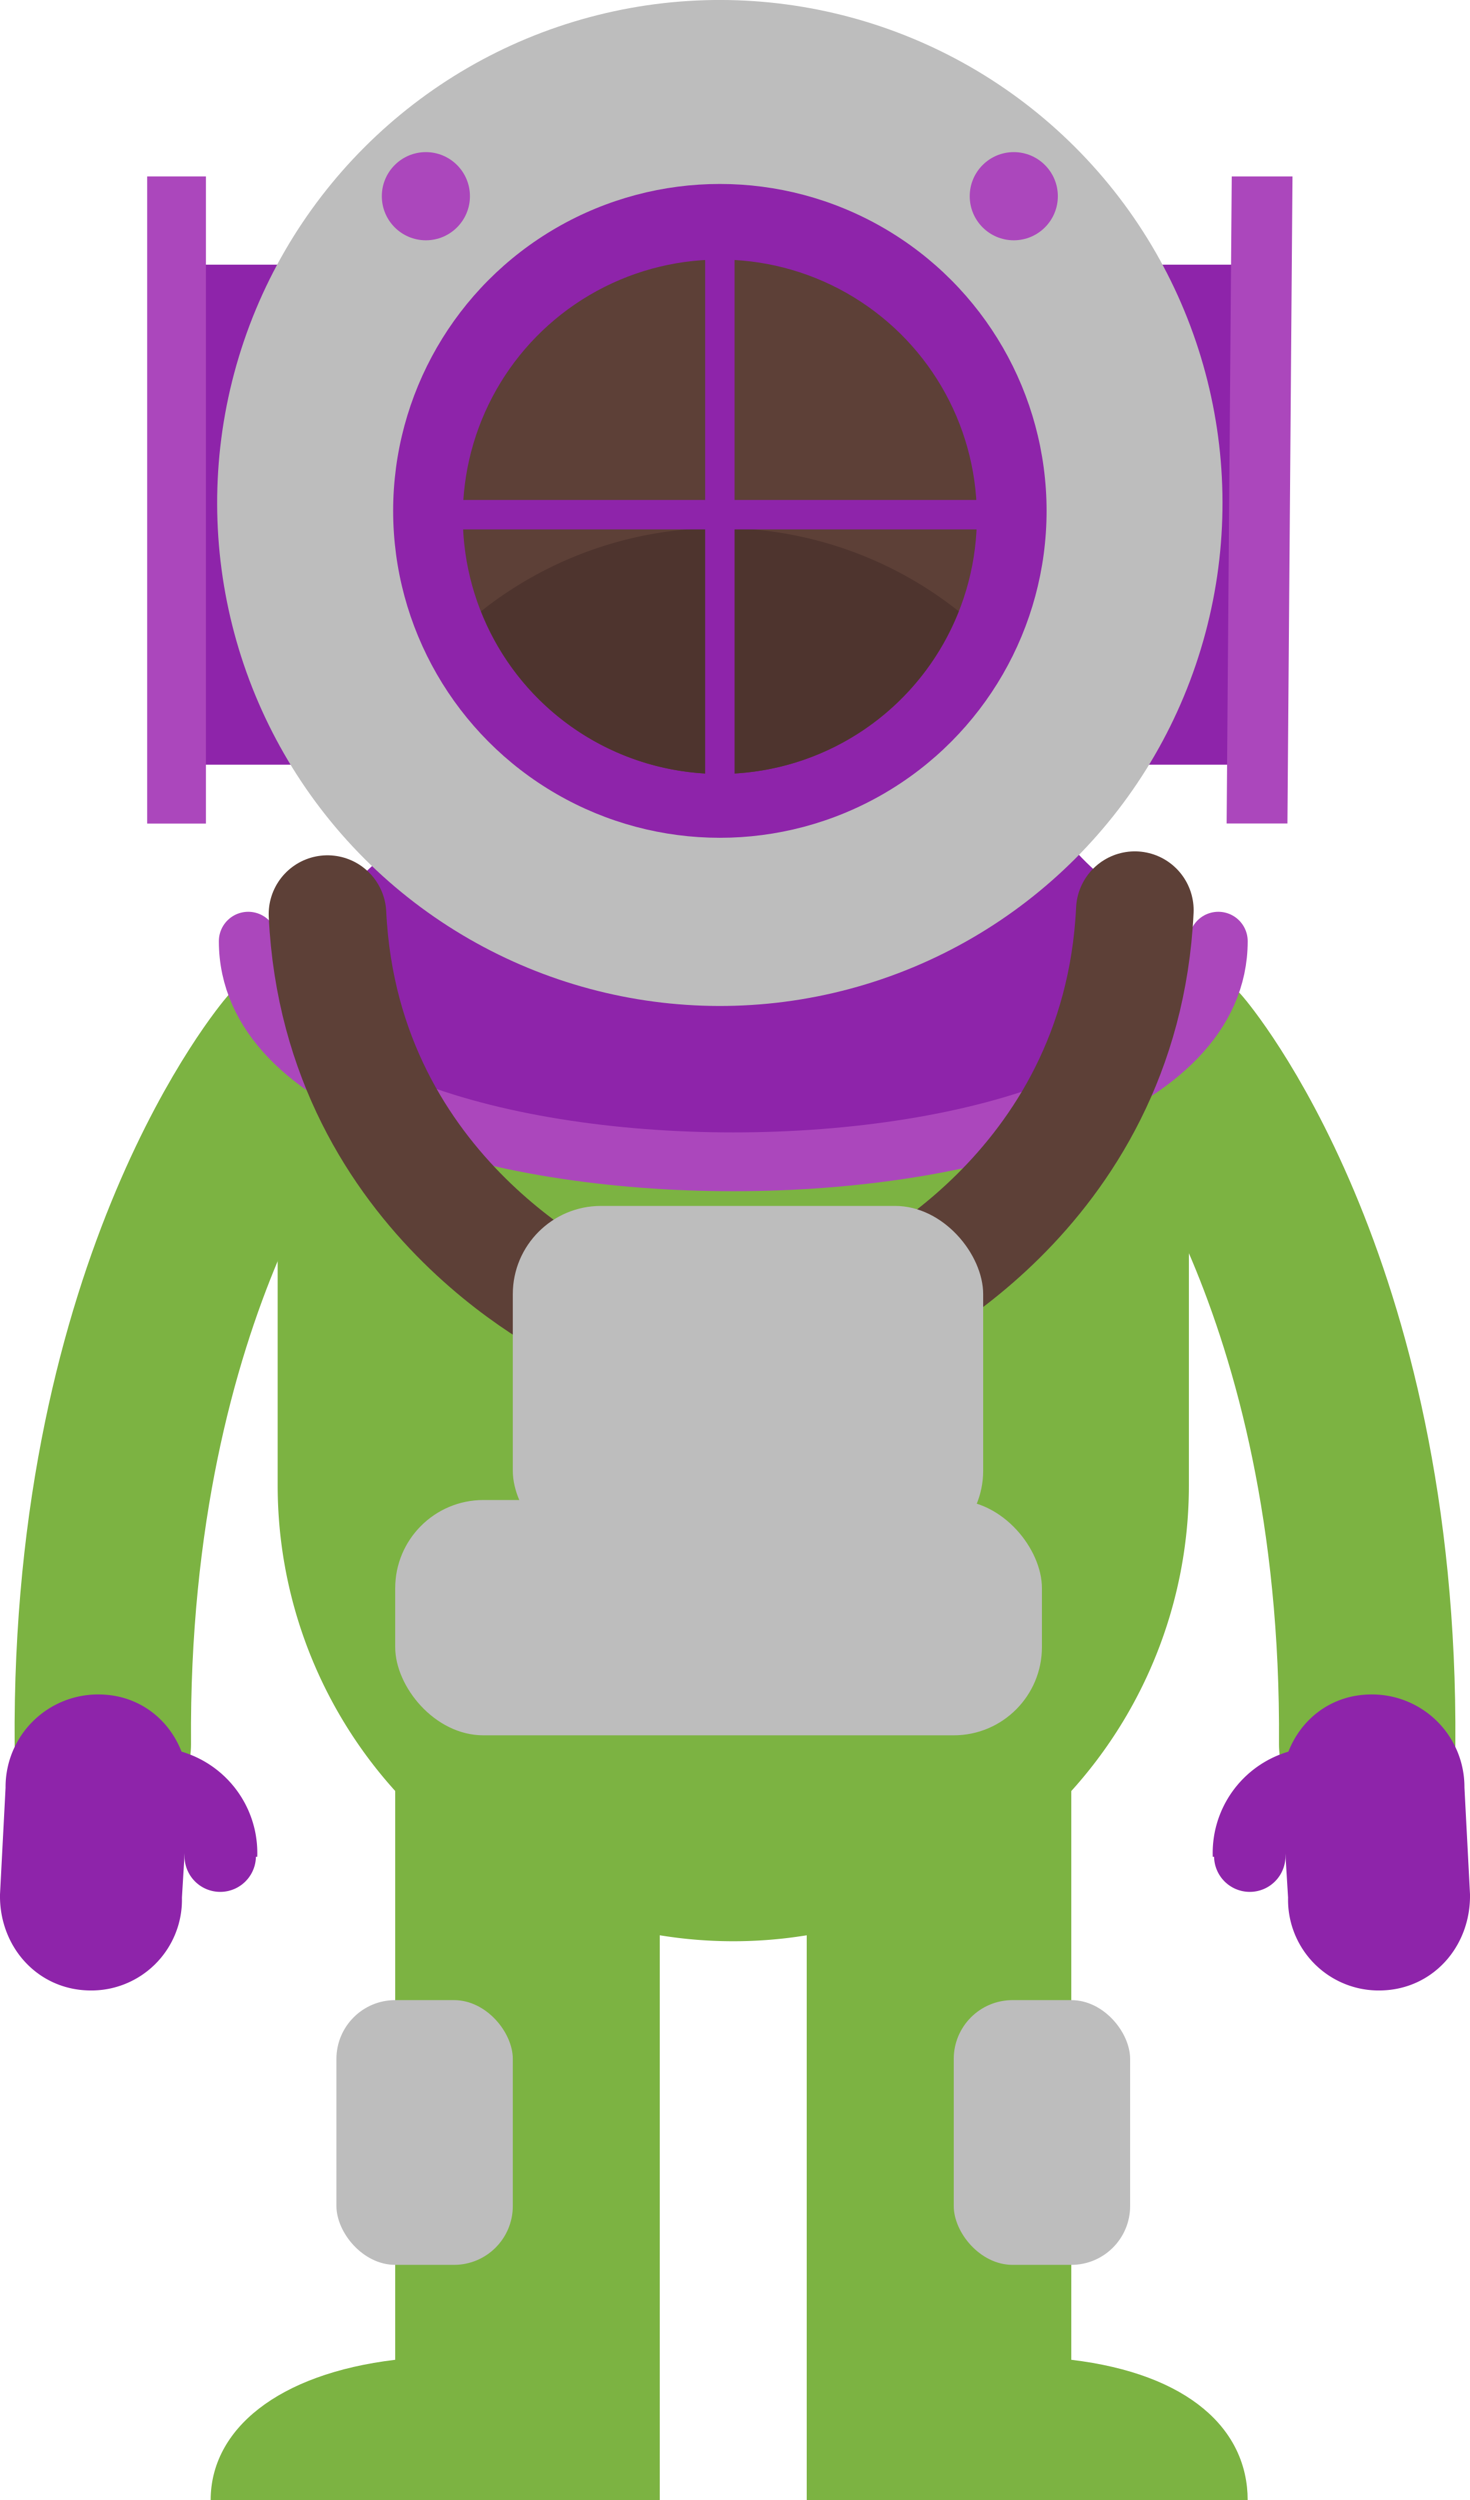<svg xmlns="http://www.w3.org/2000/svg" viewBox="0 0 208.86 355"><defs><style>.cls-1,.cls-9{fill:none;}.cls-1{stroke:#7cb342;stroke-width:25.06px;}.cls-1,.cls-4,.cls-9{stroke-linecap:round;stroke-linejoin:round;}.cls-2,.cls-4{fill:#8e24aa;}.cls-3{fill:#7cb342;}.cls-4{stroke:#ab47bc;stroke-width:8.35px;}.cls-5{fill:#ab47bc;}.cls-6{fill:#bdbdbd;}.cls-7{fill:#5d4037;}.cls-8{fill:#4e342e;}.cls-9{stroke:#5d4037;stroke-width:16.71px;}</style></defs><title>scuba_green</title><g id="Layer_2" data-name="Layer 2"><g id="ART"><path class="cls-1" d="M41.79,149.65s-27.68,32.14-27.18,98"/><path class="cls-2" d="M17.5,253c0-2.76,1.58-4.94,4.34-4.89a15,15,0,0,1,14.71,15.54l-.19,0a5.07,5.07,0,0,1-10.14-.18c0-2.91-1.59-5.33-4.54-5.38-2.77-.05-4.18-2.33-4.18-5.09Z"/><path class="cls-2" d="M.79,253.75A13.14,13.14,0,0,1,14.23,240.6c7.42.13,12.67,6.25,12.54,13.68l-.92,15.15v.06a12.88,12.88,0,0,1-13.14,13.14C5.28,282.51-.12,276.38,0,269l.79-15.15Z"/><path class="cls-1" d="M167.06,149.65s27.68,32.14,27.19,98"/><path class="cls-2" d="M191.36,253c0-2.76-1.58-4.94-4.34-4.89a15,15,0,0,0-14.71,15.54l.19,0a5.07,5.07,0,0,0,10.14-.18c0-2.91,1.59-5.33,4.54-5.38,2.76-.05,4.18-2.33,4.18-5.09Z"/><path class="cls-2" d="M208.07,253.75a13.14,13.14,0,0,0-13.44-13.15c-7.42.13-12.68,6.25-12.55,13.68l.93,15.15v.06a12.88,12.88,0,0,0,13.14,13.14c7.43-.12,12.83-6.25,12.71-13.67l-.79-15.15Z"/><path class="cls-3" d="M168.92,210.91a64.73,64.73,0,0,1-64.74,64.73h0a64.73,64.73,0,0,1-64.73-64.73V165a64.73,64.73,0,0,1,64.73-64.73h0A64.73,64.73,0,0,1,168.92,165Z"/><path class="cls-2" d="M63,100.23c0,25.06-28.32,33.41-28.32,33.41,0,41.77,138.39,41.77,138.39,0,0,0-28.32-8.35-28.32-33.41Z"/><path class="cls-4" d="M35.27,133.64c0,41.77,137.83,41.77,137.83,0"/><rect class="cls-2" x="25.09" y="37.58" width="16.71" height="71"/><rect class="cls-5" x="20.91" y="25.05" width="8.35" height="91.89"/><rect class="cls-2" x="162.92" y="37.58" width="16.71" height="71" transform="translate(342.54 146.16) rotate(180)"/><polygon class="cls-5" points="174.28 116.93 182.92 116.93 183.64 25.05 175.01 25.05 174.28 116.93"/><circle class="cls-6" cx="102.28" cy="71.42" r="71.42" transform="translate(-20.55 93.24) rotate(-45)"/><circle class="cls-2" cx="102.28" cy="72.54" r="46.42"/><circle class="cls-7" cx="102.28" cy="73.37" r="36.52" transform="translate(-0.59 0.83) rotate(-0.46)"/><path class="cls-8" d="M102.28,109.89A36.51,36.51,0,0,0,136.22,86.8a54.6,54.6,0,0,0-67.88,0A36.49,36.49,0,0,0,102.28,109.89Z"/><circle class="cls-5" cx="144.04" cy="27.86" r="6.26"/><circle class="cls-5" cx="60.51" cy="27.86" r="6.26"/><rect class="cls-2" x="100.19" y="33.4" width="4.18" height="79.36"/><rect class="cls-2" x="97.92" y="33.4" width="4.18" height="79.36" transform="translate(173.08 -26.93) rotate(90)"/><path class="cls-3" d="M93.74,217.17H56.15v117.9c-16.7,2-26.22,9.88-26.22,19.93H93.74Z"/><rect class="cls-6" x="47.8" y="284" width="25.06" height="37.59" rx="8.35" ry="8.35"/><path class="cls-3" d="M114.62,217.17h37.59v117.9c16.71,2,25.06,9.88,25.06,19.93H114.62Z"/><rect class="cls-6" x="135.51" y="284" width="25.06" height="37.59" rx="8.35" ry="8.35"/><path class="cls-9" d="M161.24,129.24c-1.94,40.7-37.4,56.4-37.4,56.4"/><path class="cls-9" d="M46.53,129.8c1.94,40.7,37.4,56.4,37.4,56.4"/><rect class="cls-6" x="72.86" y="171.23" width="66.83" height="50.12" rx="12.53" ry="12.53"/><rect class="cls-6" x="56.15" y="212.99" width="91.89" height="33.41" rx="12.53" ry="12.53"/></g></g></svg>